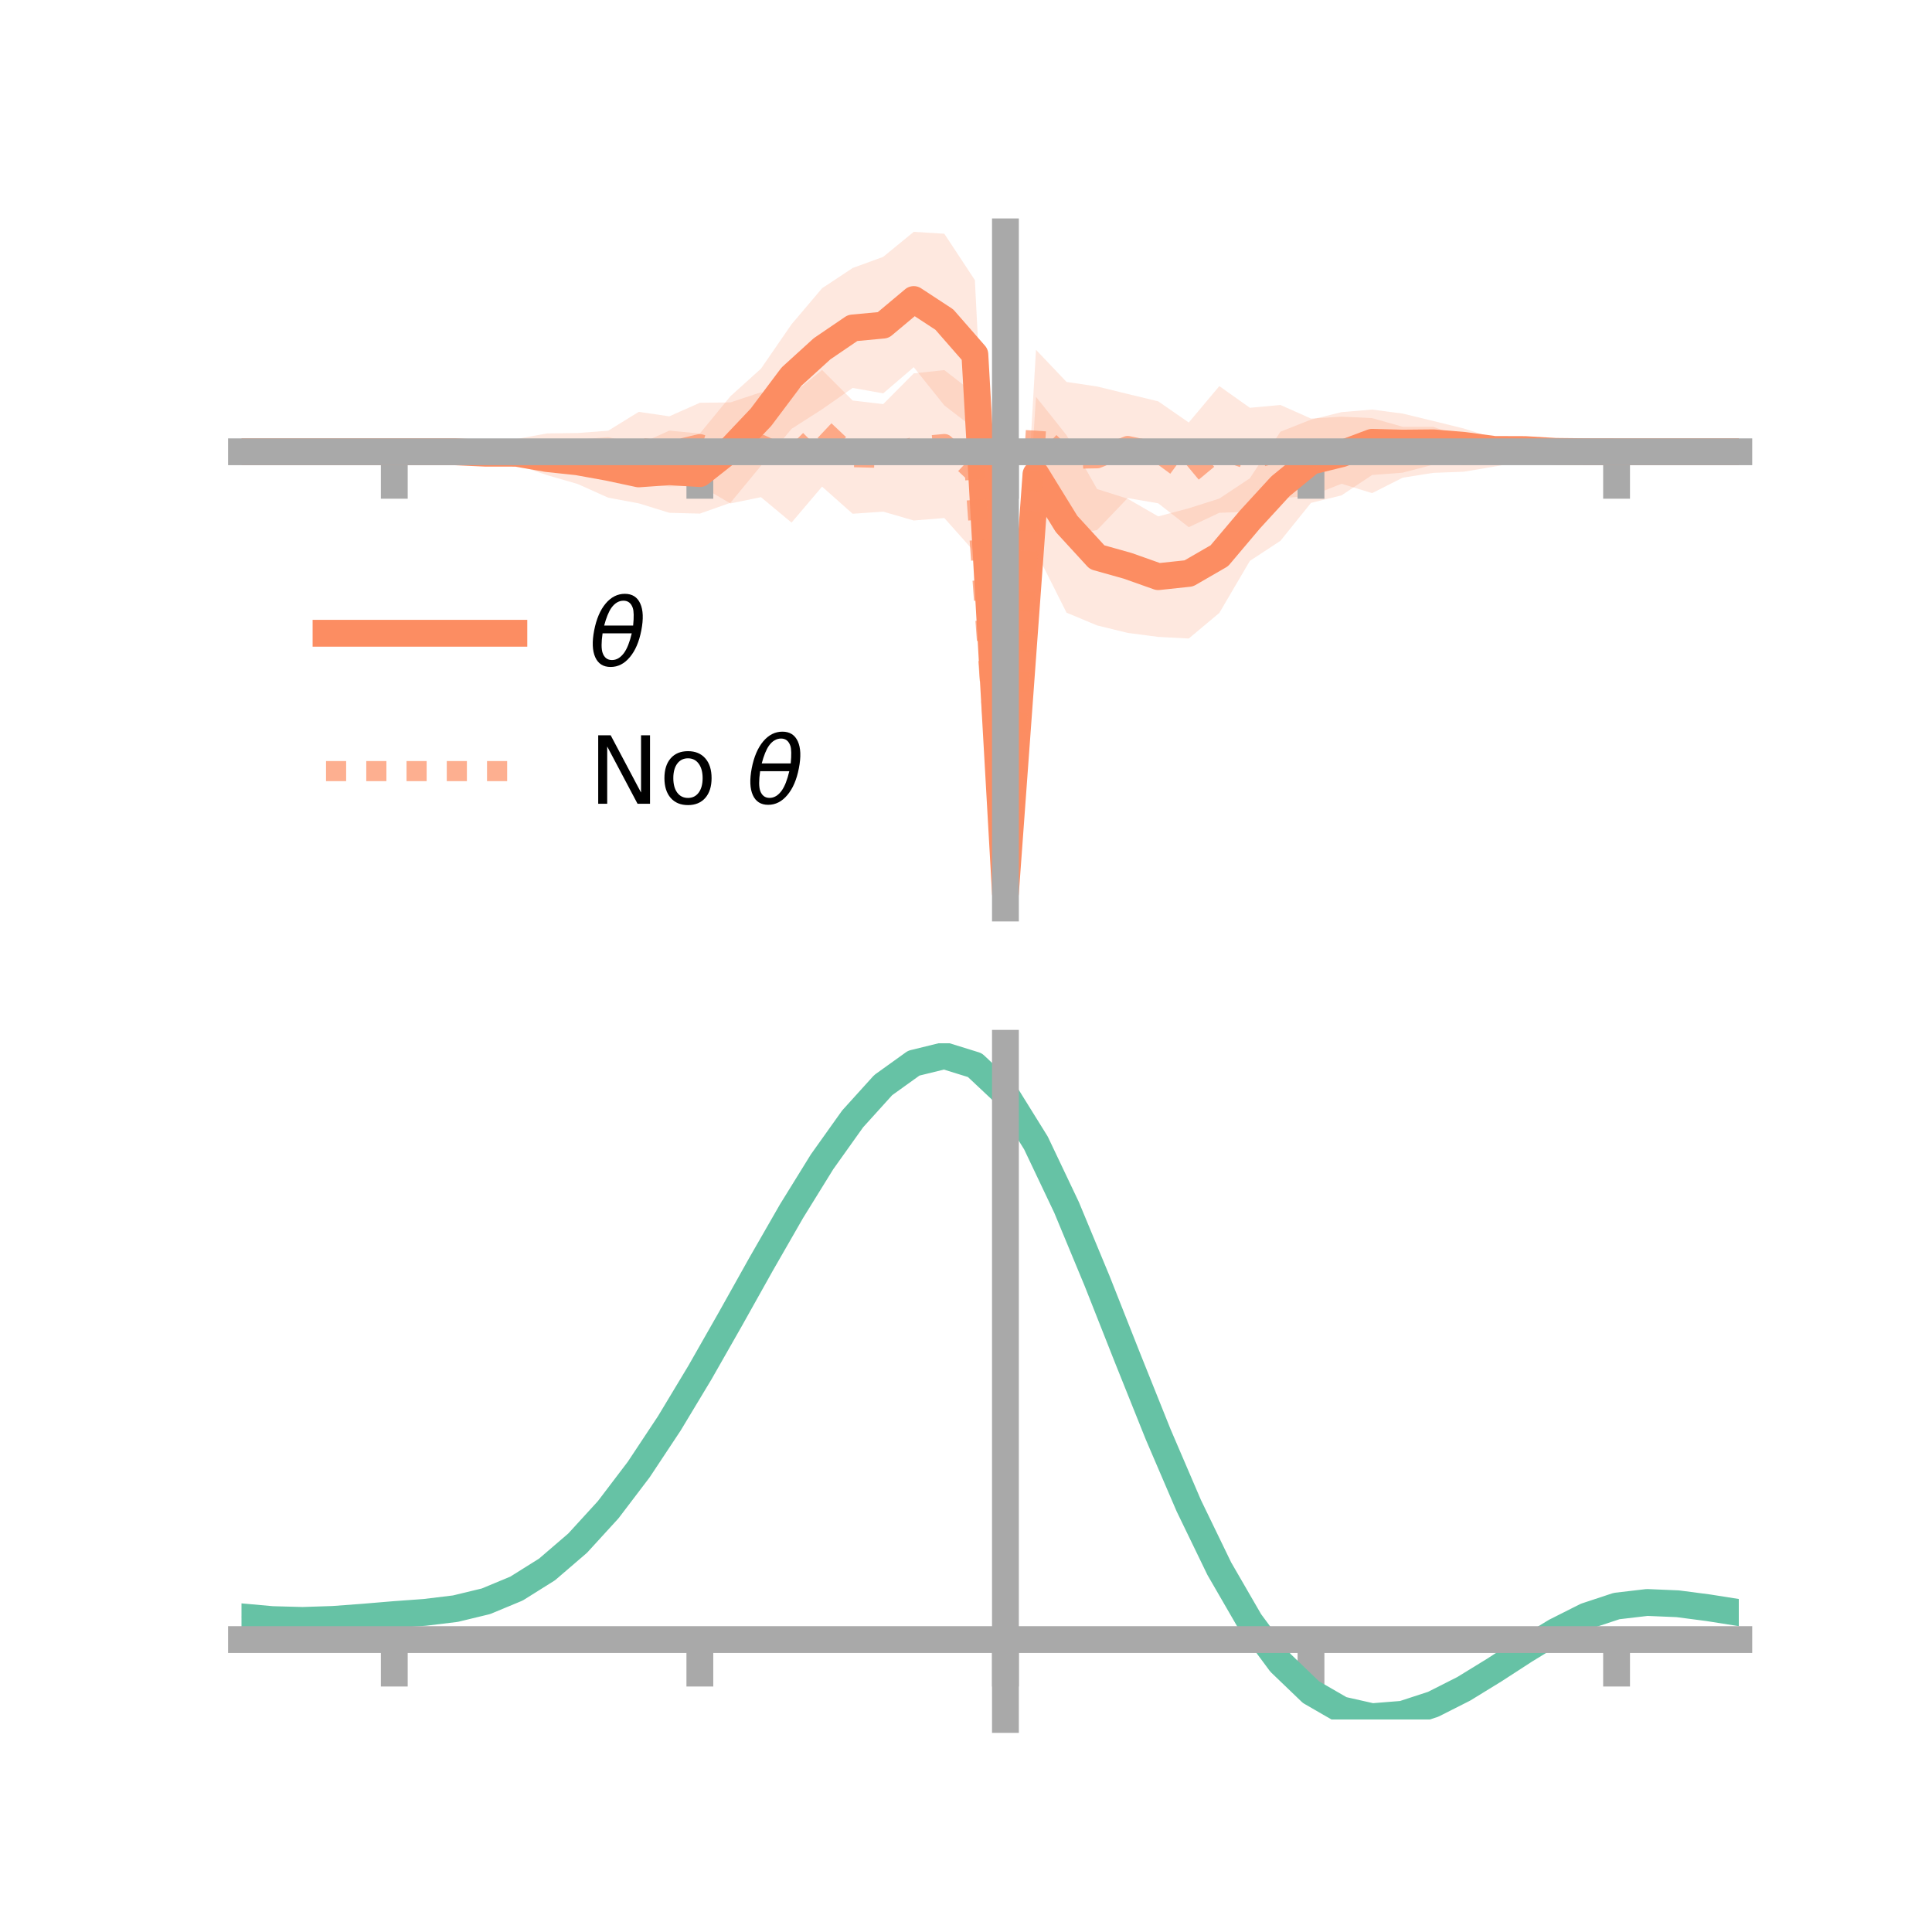 <?xml version="1.0" encoding="utf-8" standalone="no"?>
<!DOCTYPE svg PUBLIC "-//W3C//DTD SVG 1.1//EN"
  "http://www.w3.org/Graphics/SVG/1.1/DTD/svg11.dtd">
<!-- Created with matplotlib (https://matplotlib.org/) -->
<svg height="144pt" version="1.1" viewBox="0 0 144 144" width="144pt" xmlns="http://www.w3.org/2000/svg" xmlns:xlink="http://www.w3.org/1999/xlink">
 <defs>
  <style type="text/css">*{stroke-linecap:butt;stroke-linejoin:round;}</style>
 </defs>
 <g id="figure_1">
  <g id="patch_1">
   <path d="M 0 144 
L 144 144 
L 144 0 
L 0 0 
z
" style="fill:none;"/>
  </g>
  <g id="axes_1">
   <g id="patch_2">
    <path d="M 18 67.68 
L 129.6 67.68 
L 129.6 17.28 
L 18 17.28 
z
" style="fill:none;"/>
   </g>
   <g id="PolyCollection_1">
    <path clip-path="url(#p48fb928f68)" d="M 18 33.673 
L 18 33.673 
L 20.278 33.673 
L 22.555 33.673 
L 24.833 33.673 
L 27.11 33.673 
L 29.388 33.673 
L 31.665 33.519 
L 33.943 33.321 
L 36.22 33.191 
L 38.498 32.92 
L 40.776 32.947 
L 43.053 32.774 
L 45.331 32.577 
L 47.608 33.127 
L 49.886 32.096 
L 52.163 32.313 
L 54.441 29.536 
L 56.718 27.48 
L 58.996 24.172 
L 61.273 21.485 
L 63.551 19.976 
L 65.829 19.144 
L 68.106 17.28 
L 70.384 17.421 
L 72.661 20.878 
L 74.939 65.439 
L 77.216 29.573 
L 79.494 32.436 
L 81.771 36.45 
L 84.049 37.173 
L 86.327 38.489 
L 88.604 37.883 
L 90.882 37.161 
L 93.159 35.647 
L 95.437 32.176 
L 97.714 31.277 
L 99.992 30.718 
L 102.269 30.528 
L 104.547 30.825 
L 106.824 31.377 
L 109.102 31.939 
L 111.38 32.654 
L 113.657 32.869 
L 115.935 33.292 
L 118.212 33.521 
L 120.49 33.673 
L 122.767 33.673 
L 125.045 33.673 
L 127.322 33.673 
L 129.6 33.673 
L 129.6 33.673 
L 129.6 33.673 
L 127.322 33.673 
L 125.045 33.673 
L 122.767 33.673 
L 120.49 33.673 
L 118.212 33.814 
L 115.935 33.994 
L 113.657 34.146 
L 111.38 34.346 
L 109.102 34.451 
L 106.824 34.632 
L 104.547 35.23 
L 102.269 35.404 
L 99.992 36.921 
L 97.714 37.482 
L 95.437 40.309 
L 93.159 41.805 
L 90.882 45.684 
L 88.604 47.592 
L 86.327 47.471 
L 84.049 47.173 
L 81.771 46.615 
L 79.494 45.665 
L 77.216 41.134 
L 74.939 67.68 
L 72.661 31.971 
L 70.384 30.215 
L 68.106 27.369 
L 65.829 29.319 
L 63.551 28.914 
L 61.273 30.507 
L 58.996 31.963 
L 56.718 34.718 
L 54.441 37.475 
L 52.163 38.282 
L 49.886 38.221 
L 47.608 37.516 
L 45.331 37.094 
L 43.053 36.072 
L 40.776 35.414 
L 38.498 34.643 
L 36.22 34.368 
L 33.943 34.031 
L 31.665 33.832 
L 29.388 33.673 
L 27.11 33.673 
L 24.833 33.673 
L 22.555 33.673 
L 20.278 33.673 
L 18 33.673 
z
" style="fill:#fc8d62;fill-opacity:0.2;"/>
   </g>
   <g id="PolyCollection_2">
    <path clip-path="url(#p48fb928f68)" d="M 18 33.673 
L 18 33.673 
L 20.278 33.673 
L 22.555 33.673 
L 24.833 33.673 
L 27.11 33.673 
L 29.388 33.673 
L 31.665 33.508 
L 33.943 33.321 
L 36.22 32.98 
L 38.498 32.72 
L 40.776 32.304 
L 43.053 32.274 
L 45.331 32.103 
L 47.608 30.698 
L 49.886 31.031 
L 52.163 30.02 
L 54.441 29.993 
L 56.718 29.238 
L 58.996 29.433 
L 61.273 27.573 
L 63.551 29.851 
L 65.829 30.12 
L 68.106 27.83 
L 70.384 27.584 
L 72.661 29.349 
L 74.939 65.473 
L 77.216 26.073 
L 79.494 28.467 
L 81.771 28.806 
L 84.049 29.363 
L 86.327 29.913 
L 88.604 31.491 
L 90.882 28.778 
L 93.159 30.395 
L 95.437 30.185 
L 97.714 31.198 
L 99.992 31.055 
L 102.269 31.164 
L 104.547 31.809 
L 106.824 31.812 
L 109.102 32.646 
L 111.38 32.823 
L 113.657 33.241 
L 115.935 33.449 
L 118.212 33.522 
L 120.49 33.673 
L 122.767 33.673 
L 125.045 33.673 
L 127.322 33.673 
L 129.6 33.673 
L 129.6 33.673 
L 129.6 33.673 
L 127.322 33.673 
L 125.045 33.673 
L 122.767 33.673 
L 120.49 33.673 
L 118.212 33.821 
L 115.935 34.027 
L 113.657 34.381 
L 111.38 34.775 
L 109.102 35.159 
L 106.824 35.245 
L 104.547 35.604 
L 102.269 36.755 
L 99.992 36.056 
L 97.714 36.957 
L 95.437 37.137 
L 93.159 38.142 
L 90.882 38.22 
L 88.604 39.293 
L 86.327 37.513 
L 84.049 37.125 
L 81.771 39.507 
L 79.494 39.927 
L 77.216 37.923 
L 74.939 68.228 
L 72.661 41.167 
L 70.384 38.61 
L 68.106 38.795 
L 65.829 38.136 
L 63.551 38.292 
L 61.273 36.27 
L 58.996 38.952 
L 56.718 37.055 
L 54.441 37.523 
L 52.163 36.19 
L 49.886 36.258 
L 47.608 36.046 
L 45.331 35.361 
L 43.053 35.351 
L 40.776 34.696 
L 38.498 34.489 
L 36.22 34.14 
L 33.943 33.916 
L 31.665 33.806 
L 29.388 33.673 
L 27.11 33.673 
L 24.833 33.673 
L 22.555 33.673 
L 20.278 33.673 
L 18 33.673 
z
" style="fill:#fc8d62;fill-opacity:0.2;"/>
   </g>
   <g id="matplotlib.axis_1">
    <g id="xtick_1">
     <g id="line2d_1">
      <defs>
       <path d="M 0 0 
L 0 3.5 
" id="m86a8653228" style="stroke:#a9a9a9;stroke-width:2;"/>
      </defs>
      <g>
       <use style="fill:#a9a9a9;stroke:#a9a9a9;stroke-width:2;" x="29.388" xlink:href="#m86a8653228" y="33.673"/>
      </g>
     </g>
    </g>
    <g id="xtick_2">
     <g id="line2d_2">
      <g>
       <use style="fill:#a9a9a9;stroke:#a9a9a9;stroke-width:2;" x="52.163" xlink:href="#m86a8653228" y="33.673"/>
      </g>
     </g>
    </g>
    <g id="xtick_3">
     <g id="line2d_3">
      <g>
       <use style="fill:#a9a9a9;stroke:#a9a9a9;stroke-width:2;" x="74.939" xlink:href="#m86a8653228" y="33.673"/>
      </g>
     </g>
    </g>
    <g id="xtick_4">
     <g id="line2d_4">
      <g>
       <use style="fill:#a9a9a9;stroke:#a9a9a9;stroke-width:2;" x="97.714" xlink:href="#m86a8653228" y="33.673"/>
      </g>
     </g>
    </g>
    <g id="xtick_5">
     <g id="line2d_5">
      <g>
       <use style="fill:#a9a9a9;stroke:#a9a9a9;stroke-width:2;" x="120.49" xlink:href="#m86a8653228" y="33.673"/>
      </g>
     </g>
    </g>
   </g>
   <g id="matplotlib.axis_2"/>
   <g id="line2d_6">
    <path clip-path="url(#p48fb928f68)" d="M 18 33.673 
L 20.278 33.673 
L 22.555 33.673 
L 24.833 33.673 
L 27.11 33.673 
L 29.388 33.673 
L 31.665 33.676 
L 33.943 33.676 
L 36.22 33.78 
L 38.498 33.781 
L 40.776 34.18 
L 43.053 34.423 
L 45.331 34.835 
L 47.608 35.321 
L 49.886 35.159 
L 52.163 35.298 
L 54.441 33.505 
L 56.718 31.099 
L 58.996 28.068 
L 61.273 25.996 
L 63.551 24.445 
L 65.829 24.232 
L 68.106 22.325 
L 70.384 23.818 
L 72.661 26.424 
L 74.939 66.56 
L 77.216 35.354 
L 79.494 39.051 
L 81.771 41.533 
L 84.049 42.173 
L 86.327 42.98 
L 88.604 42.738 
L 90.882 41.422 
L 93.159 38.726 
L 95.437 36.243 
L 97.714 34.38 
L 99.992 33.82 
L 102.269 32.966 
L 104.547 33.027 
L 106.824 33.005 
L 109.102 33.195 
L 111.38 33.5 
L 113.657 33.508 
L 115.935 33.643 
L 118.212 33.668 
L 120.49 33.673 
L 122.767 33.673 
L 125.045 33.673 
L 127.322 33.673 
L 129.6 33.673 
" style="fill:none;stroke:#fc8d62;stroke-linecap:square;stroke-width:2;"/>
   </g>
   <g id="line2d_7">
    <path clip-path="url(#p48fb928f68)" d="M 18 33.673 
L 20.278 33.673 
L 22.555 33.673 
L 24.833 33.673 
L 27.11 33.673 
L 29.388 33.673 
L 31.665 33.657 
L 33.943 33.618 
L 36.22 33.56 
L 38.498 33.605 
L 40.776 33.5 
L 43.053 33.812 
L 45.331 33.732 
L 47.608 33.372 
L 49.886 33.645 
L 52.163 33.105 
L 54.441 33.758 
L 56.718 33.146 
L 58.996 34.193 
L 61.273 31.922 
L 63.551 34.072 
L 65.829 34.128 
L 68.106 33.312 
L 70.384 33.097 
L 72.661 35.258 
L 74.939 66.85 
L 77.216 31.998 
L 79.494 34.197 
L 81.771 34.157 
L 84.049 33.244 
L 86.327 33.713 
L 88.604 35.392 
L 90.882 33.499 
L 93.159 34.269 
L 95.437 33.661 
L 97.714 34.077 
L 99.992 33.555 
L 102.269 33.96 
L 104.547 33.707 
L 106.824 33.528 
L 109.102 33.903 
L 111.38 33.799 
L 113.657 33.811 
L 115.935 33.738 
L 118.212 33.672 
L 120.49 33.673 
L 122.767 33.673 
L 125.045 33.673 
L 127.322 33.673 
L 129.6 33.673 
" style="fill:none;stroke:#fc8d62;stroke-dasharray:1.5,1.5;stroke-dashoffset:0;stroke-opacity:0.7;stroke-width:1.5;"/>
   </g>
   <g id="patch_3">
    <path d="M 74.939 67.68 
L 74.939 17.28 
" style="fill:none;stroke:#a9a9a9;stroke-linecap:square;stroke-linejoin:miter;stroke-width:2;"/>
   </g>
   <g id="patch_4">
    <path d="M 129.6 67.68 
L 129.6 17.28 
" style="fill:none;"/>
   </g>
   <g id="patch_5">
    <path d="M 18 33.673 
L 129.6 33.673 
" style="fill:none;stroke:#a9a9a9;stroke-linecap:square;stroke-linejoin:miter;stroke-width:2;"/>
   </g>
   <g id="patch_6">
    <path d="M 18 17.28 
L 129.6 17.28 
" style="fill:none;"/>
   </g>
   <g id="legend_1">
    <g id="line2d_8">
     <path d="M 24.3 47.2 
L 38.3 47.2 
" style="fill:none;stroke:#fc8d62;stroke-linecap:square;stroke-width:2;"/>
    </g>
    <g id="line2d_9"/>
    <g id="text_1">
     <!-- $\theta$ -->
     <g transform="translate(43.9 49.65)scale(0.07 -0.07)">
      <defs>
       <path d="M 45.516 34.672 
L 14.453 34.672 
Q 12.359 20.062 14.5 13.875 
Q 17.188 6.25 24.469 6.25 
Q 31.781 6.25 37.359 13.922 
Q 42.234 20.656 45.516 34.672 
z
M 47.016 42.969 
Q 48.344 56.844 46.625 61.719 
Q 43.953 69.438 36.766 69.438 
Q 29.297 69.438 23.828 61.812 
Q 19.531 55.672 16.156 42.969 
z
M 38.188 76.766 
Q 49.906 76.766 54.594 66.406 
Q 59.281 56.109 55.719 37.844 
Q 52.203 19.625 43.453 9.281 
Q 34.766 -1.125 23.047 -1.125 
Q 11.281 -1.125 6.641 9.281 
Q 2 19.625 5.516 37.844 
Q 9.078 56.109 17.719 66.406 
Q 26.422 76.766 38.188 76.766 
z
" id="DejaVuSans-Oblique-952"/>
      </defs>
      <use transform="translate(0 0.234)" xlink:href="#DejaVuSans-Oblique-952"/>
     </g>
    </g>
    <g id="line2d_10">
     <path d="M 24.3 57.474 
L 38.3 57.474 
" style="fill:none;stroke:#fc8d62;stroke-dasharray:1.5,1.5;stroke-dashoffset:0;stroke-opacity:0.7;stroke-width:1.5;"/>
    </g>
    <g id="line2d_11"/>
    <g id="text_2">
     <!-- No $\theta$ -->
     <g transform="translate(43.9 59.924)scale(0.07 -0.07)">
      <defs>
       <path d="M 9.812 72.906 
L 23.094 72.906 
L 55.422 11.922 
L 55.422 72.906 
L 64.984 72.906 
L 64.984 0 
L 51.703 0 
L 19.391 60.984 
L 19.391 0 
L 9.812 0 
z
" id="DejaVuSans-78"/>
       <path d="M 30.609 48.391 
Q 23.391 48.391 19.188 42.75 
Q 14.984 37.109 14.984 27.297 
Q 14.984 17.484 19.156 11.844 
Q 23.344 6.203 30.609 6.203 
Q 37.797 6.203 41.984 11.859 
Q 46.188 17.531 46.188 27.297 
Q 46.188 37.016 41.984 42.703 
Q 37.797 48.391 30.609 48.391 
z
M 30.609 56 
Q 42.328 56 49.016 48.375 
Q 55.719 40.766 55.719 27.297 
Q 55.719 13.875 49.016 6.219 
Q 42.328 -1.422 30.609 -1.422 
Q 18.844 -1.422 12.172 6.219 
Q 5.516 13.875 5.516 27.297 
Q 5.516 40.766 12.172 48.375 
Q 18.844 56 30.609 56 
z
" id="DejaVuSans-111"/>
       <path id="DejaVuSans-32"/>
      </defs>
      <use transform="translate(0 0.234)" xlink:href="#DejaVuSans-78"/>
      <use transform="translate(74.805 0.234)" xlink:href="#DejaVuSans-111"/>
      <use transform="translate(135.986 0.234)" xlink:href="#DejaVuSans-32"/>
      <use transform="translate(167.773 0.234)" xlink:href="#DejaVuSans-Oblique-952"/>
     </g>
    </g>
   </g>
  </g>
  <g id="axes_2">
   <g id="patch_7">
    <path d="M 18 128.16 
L 129.6 128.16 
L 129.6 77.76 
L 18 77.76 
z
" style="fill:none;"/>
   </g>
   <g id="PolyCollection_3">
    <path clip-path="url(#pa554110e6b)" d="M 18 120.547 
L 18 120.473 
L 20.278 120.687 
L 22.555 120.748 
L 24.833 120.666 
L 27.11 120.486 
L 29.388 120.287 
L 31.665 120.116 
L 33.943 119.833 
L 36.22 119.277 
L 38.498 118.32 
L 40.776 116.871 
L 43.053 114.879 
L 45.331 112.334 
L 47.608 109.269 
L 49.886 105.752 
L 52.163 101.883 
L 54.441 97.791 
L 56.718 93.631 
L 58.996 89.578 
L 61.273 85.821 
L 63.551 82.558 
L 65.829 79.993 
L 68.106 78.328 
L 70.384 77.76 
L 72.661 78.478 
L 74.939 80.65 
L 77.216 84.365 
L 79.494 89.227 
L 81.771 94.788 
L 84.049 100.634 
L 86.327 106.402 
L 88.604 111.79 
L 90.882 116.566 
L 93.159 120.563 
L 95.437 123.685 
L 97.714 125.897 
L 99.992 127.225 
L 102.269 127.746 
L 104.547 127.571 
L 106.824 126.839 
L 109.102 125.703 
L 111.38 124.328 
L 113.657 122.875 
L 115.935 121.505 
L 118.212 120.372 
L 120.49 119.625 
L 122.767 119.361 
L 125.045 119.463 
L 127.322 119.77 
L 129.6 120.143 
L 129.6 120.242 
L 129.6 120.242 
L 127.322 119.894 
L 125.045 119.607 
L 122.767 119.517 
L 120.49 119.787 
L 118.212 120.545 
L 115.935 121.707 
L 113.657 123.119 
L 111.38 124.621 
L 109.102 126.042 
L 106.824 127.213 
L 104.547 127.97 
L 102.269 128.16 
L 99.992 127.654 
L 97.714 126.351 
L 95.437 124.192 
L 93.159 121.159 
L 90.882 117.284 
L 88.604 112.657 
L 86.327 107.434 
L 84.049 101.838 
L 81.771 96.16 
L 79.494 90.753 
L 77.216 86.024 
L 74.939 82.409 
L 72.661 80.301 
L 70.384 79.606 
L 68.106 80.155 
L 65.829 81.762 
L 63.551 84.231 
L 61.273 87.366 
L 58.996 90.969 
L 56.718 94.85 
L 54.441 98.828 
L 52.163 102.737 
L 49.886 106.431 
L 47.608 109.789 
L 45.331 112.718 
L 43.053 115.157 
L 40.776 117.078 
L 38.498 118.486 
L 36.22 119.422 
L 33.943 119.966 
L 31.665 120.238 
L 29.388 120.397 
L 27.11 120.579 
L 24.833 120.739 
L 22.555 120.806 
L 20.278 120.743 
L 18 120.547 
z
" style="fill:#66c2a5;fill-opacity:0.2;"/>
   </g>
   <g id="matplotlib.axis_3">
    <g id="xtick_6">
     <g id="line2d_12">
      <g>
       <use style="fill:#a9a9a9;stroke:#a9a9a9;stroke-width:2;" x="29.388" xlink:href="#m86a8653228" y="122.204"/>
      </g>
     </g>
    </g>
    <g id="xtick_7">
     <g id="line2d_13">
      <g>
       <use style="fill:#a9a9a9;stroke:#a9a9a9;stroke-width:2;" x="52.163" xlink:href="#m86a8653228" y="122.204"/>
      </g>
     </g>
    </g>
    <g id="xtick_8">
     <g id="line2d_14">
      <g>
       <use style="fill:#a9a9a9;stroke:#a9a9a9;stroke-width:2;" x="74.939" xlink:href="#m86a8653228" y="122.204"/>
      </g>
     </g>
    </g>
    <g id="xtick_9">
     <g id="line2d_15">
      <g>
       <use style="fill:#a9a9a9;stroke:#a9a9a9;stroke-width:2;" x="97.714" xlink:href="#m86a8653228" y="122.204"/>
      </g>
     </g>
    </g>
    <g id="xtick_10">
     <g id="line2d_16">
      <g>
       <use style="fill:#a9a9a9;stroke:#a9a9a9;stroke-width:2;" x="120.49" xlink:href="#m86a8653228" y="122.204"/>
      </g>
     </g>
    </g>
   </g>
   <g id="matplotlib.axis_4"/>
   <g id="line2d_17">
    <path clip-path="url(#pa554110e6b)" d="M 18 120.51 
L 20.278 120.715 
L 22.555 120.777 
L 24.833 120.702 
L 27.11 120.533 
L 29.388 120.342 
L 31.665 120.177 
L 33.943 119.9 
L 36.22 119.35 
L 38.498 118.403 
L 40.776 116.975 
L 43.053 115.018 
L 45.331 112.526 
L 47.608 109.529 
L 49.886 106.091 
L 52.163 102.31 
L 54.441 98.31 
L 56.718 94.241 
L 58.996 90.274 
L 61.273 86.593 
L 63.551 83.395 
L 65.829 80.877 
L 68.106 79.242 
L 70.384 78.683 
L 72.661 79.389 
L 74.939 81.53 
L 77.216 85.195 
L 79.494 89.99 
L 81.771 95.474 
L 84.049 101.236 
L 86.327 106.918 
L 88.604 112.224 
L 90.882 116.925 
L 93.159 120.861 
L 95.437 123.938 
L 97.714 126.124 
L 99.992 127.439 
L 102.269 127.953 
L 104.547 127.77 
L 106.824 127.026 
L 109.102 125.873 
L 111.38 124.474 
L 113.657 122.997 
L 115.935 121.606 
L 118.212 120.459 
L 120.49 119.706 
L 122.767 119.439 
L 125.045 119.535 
L 127.322 119.832 
L 129.6 120.192 
" style="fill:none;stroke:#66c2a5;stroke-linecap:square;stroke-width:2;"/>
   </g>
   <g id="patch_8">
    <path d="M 74.939 128.16 
L 74.939 77.76 
" style="fill:none;stroke:#a9a9a9;stroke-linecap:square;stroke-linejoin:miter;stroke-width:2;"/>
   </g>
   <g id="patch_9">
    <path d="M 129.6 128.16 
L 129.6 77.76 
" style="fill:none;"/>
   </g>
   <g id="patch_10">
    <path d="M 18 122.204 
L 129.6 122.204 
" style="fill:none;stroke:#a9a9a9;stroke-linecap:square;stroke-linejoin:miter;stroke-width:2;"/>
   </g>
   <g id="patch_11">
    <path d="M 18 77.76 
L 129.6 77.76 
" style="fill:none;"/>
   </g>
  </g>
 </g>
 <defs>
  <clipPath id="p48fb928f68">
   <rect height="50.4" width="111.6" x="18" y="17.28"/>
  </clipPath>
  <clipPath id="pa554110e6b">
   <rect height="50.4" width="111.6" x="18" y="77.76"/>
  </clipPath>
 </defs>
</svg>
